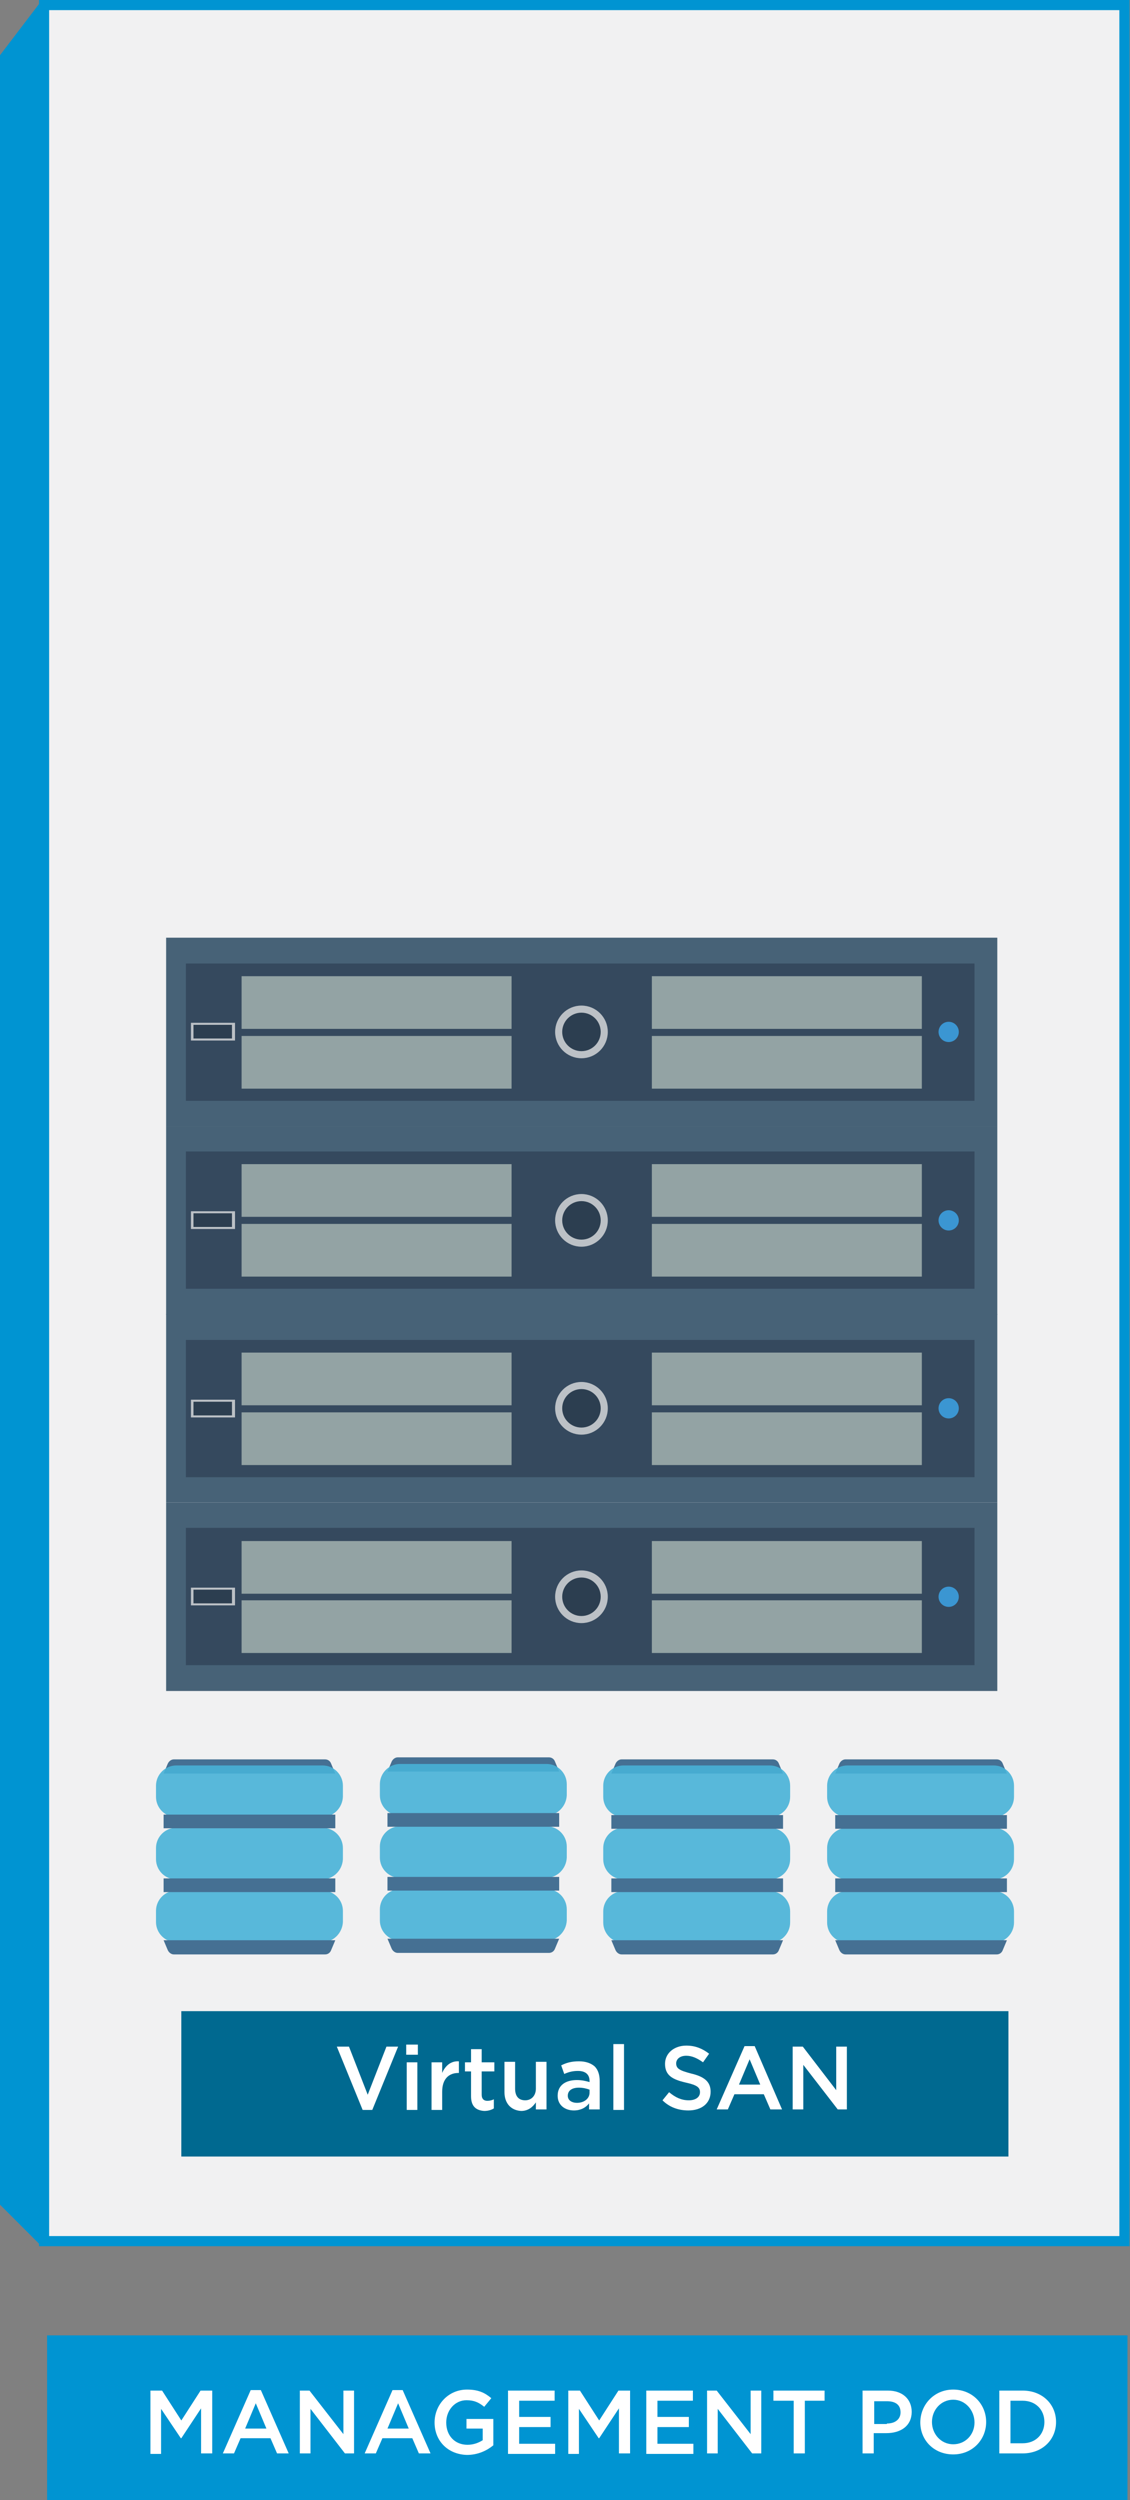 <!-- Generator: Adobe Illustrator 19.2.0, SVG Export Plug-In  -->
<svg version="1.1"
	 xmlns="http://www.w3.org/2000/svg" xmlns:xlink="http://www.w3.org/1999/xlink" xmlns:a="http://ns.adobe.com/AdobeSVGViewerExtensions/3.0/"
	 x="0px" y="0px" width="223.1px" height="493.5px" viewBox="0 0 223.1 493.5" style="enable-background:new 0 0 223.1 493.5;"
	 xml:space="preserve">
<rect x="0" y="0" width="223.1" height="493.5" fill="#808080" stroke="none"/>
<style type="text/css">
	.st0{fill:#0094D2;}
	.st1{fill:#F1F1F2;stroke:#0094D2;stroke-width:2;stroke-miterlimit:10;}
	.st2{fill:#FFFFFF;}
	.st3{fill:#476277;}
	.st4{fill:#35495E;}
	.st5{fill:#BCC1C6;}
	.st6{fill:#2C3E50;}
	.st7{fill:#93A3A4;}
	.st8{fill:#3B96D2;}
	.st9{fill:#457093;}
	.st10{opacity:0.9;fill:#47B2D7;}
	.st11{fill:#006990;}
</style>
<defs>
</defs>
<polygon class="st0" points="8,0.4 0,10.9 0,435.2 8,443.2 "/>
<rect x="8.7" y="1" class="st1" width="213.3" height="441.4"/>
<g>
	<rect x="9.3" y="461" class="st0" width="213.3" height="32.5"/>
	<g>
		<path class="st2" d="M29.7,471.9H32l3.8,5.9l3.8-5.9h2.3v12.4h-2.2v-8.9l-3.9,5.9h-0.1l-3.9-5.8v8.9h-2.1V471.9z"/>
		<path class="st2" d="M49.5,471.8h2l5.5,12.5h-2.3l-1.3-3h-5.9l-1.3,3H44L49.5,471.8z M52.6,479.4l-2.1-5l-2.1,5H52.6z"/>
		<path class="st2" d="M59.1,471.9h2l6.7,8.6v-8.6h2.1v12.4h-1.8l-6.8-8.8v8.8h-2.1V471.9z"/>
		<path class="st2" d="M77.5,471.8h2l5.5,12.5h-2.3l-1.3-3h-5.9l-1.3,3h-2.2L77.5,471.8z M80.7,479.4l-2.1-5l-2.1,5H80.7z"/>
		<path class="st2" d="M85.8,478.2L85.8,478.2c0-3.5,2.7-6.5,6.4-6.5c2.2,0,3.5,0.6,4.8,1.7l-1.4,1.7c-1-0.8-1.9-1.3-3.5-1.3
			c-2.3,0-4,2-4,4.4v0c0,2.6,1.7,4.4,4.2,4.4c1.2,0,2.2-0.4,3-0.9v-2.3h-3.2v-1.9h5.3v5.2c-1.2,1-3,1.9-5.2,1.9
			C88.4,484.5,85.8,481.8,85.8,478.2z"/>
		<path class="st2" d="M100.3,471.9h9.2v2h-7v3.2h6.2v2h-6.2v3.3h7.1v2h-9.3V471.9z"/>
		<path class="st2" d="M112.2,471.9h2.3l3.8,5.9l3.8-5.9h2.3v12.4h-2.2v-8.9l-3.9,5.9h-0.1l-3.9-5.8v8.9h-2.1V471.9z"/>
		<path class="st2" d="M127.6,471.9h9.2v2h-7v3.2h6.2v2h-6.2v3.3h7.1v2h-9.3V471.9z"/>
		<path class="st2" d="M139.5,471.9h2l6.7,8.6v-8.6h2.1v12.4h-1.8l-6.8-8.8v8.8h-2.1V471.9z"/>
		<path class="st2" d="M156.6,473.9h-3.9v-2h10.1v2h-3.9v10.4h-2.2V473.9z"/>
		<path class="st2" d="M170.4,471.9h4.9c2.9,0,4.7,1.7,4.7,4.2v0c0,2.8-2.2,4.2-5,4.2h-2.5v4h-2.2V471.9z M175.1,478.4
			c1.7,0,2.7-0.9,2.7-2.2v0c0-1.5-1-2.2-2.7-2.2h-2.5v4.5H175.1z"/>
		<path class="st2" d="M181.7,478.2L181.7,478.2c0-3.5,2.7-6.5,6.5-6.5c3.8,0,6.5,2.9,6.5,6.4v0c0,3.5-2.7,6.4-6.5,6.4
			S181.7,481.7,181.7,478.2z M192.4,478.2L192.4,478.2c0-2.4-1.8-4.5-4.2-4.5s-4.2,2-4.2,4.4v0c0,2.4,1.8,4.4,4.2,4.4
			C190.6,482.5,192.4,480.6,192.4,478.2z"/>
		<path class="st2" d="M197.3,471.9h4.6c3.9,0,6.6,2.7,6.6,6.2v0c0,3.5-2.7,6.2-6.6,6.2h-4.6V471.9z M199.5,473.9v8.4h2.4
			c2.6,0,4.3-1.8,4.3-4.2v0c0-2.4-1.7-4.2-4.3-4.2H199.5z"/>
	</g>
</g>
<g>
	<g>
		<g>
			<g>
				<rect x="32.8" y="185.1" class="st3" width="164.1" height="37.2"/>
			</g>
			<rect x="36.7" y="190.2" class="st4" width="155.7" height="27.1"/>
			<g>
				<g>
					<ellipse class="st5" cx="114.8" cy="203.7" rx="5.2" ry="5.2"/>
					<ellipse class="st6" cx="114.8" cy="203.7" rx="3.8" ry="3.8"/>
				</g>
				<g>
					<rect x="47.7" y="192.7" class="st7" width="53.3" height="10.4"/>
					<rect x="47.7" y="204.5" class="st7" width="53.3" height="10.4"/>
				</g>
				<g>
					<rect x="128.7" y="192.7" class="st7" width="53.3" height="10.4"/>
					<rect x="128.7" y="204.5" class="st7" width="53.3" height="10.4"/>
				</g>
			</g>
			<g>
				<rect x="37.7" y="201.9" class="st5" width="8.7" height="3.5"/>
				<rect x="38.2" y="202.3" class="st6" width="7.6" height="2.7"/>
			</g>
			<ellipse class="st8" cx="187.3" cy="203.7" rx="2" ry="2"/>
		</g>
		<g>
			<g>
				<rect x="32.8" y="222.3" class="st3" width="164.1" height="37.2"/>
			</g>
			<rect x="36.7" y="227.3" class="st4" width="155.7" height="27.1"/>
			<g>
				<g>
					<ellipse class="st5" cx="114.8" cy="240.9" rx="5.2" ry="5.2"/>
					<ellipse class="st6" cx="114.8" cy="240.9" rx="3.8" ry="3.8"/>
				</g>
				<g>
					<rect x="47.7" y="229.8" class="st7" width="53.3" height="10.4"/>
					<rect x="47.7" y="241.6" class="st7" width="53.3" height="10.4"/>
				</g>
				<g>
					<rect x="128.7" y="229.8" class="st7" width="53.3" height="10.4"/>
					<rect x="128.7" y="241.6" class="st7" width="53.3" height="10.4"/>
				</g>
			</g>
			<g>
				<rect x="37.7" y="239.1" class="st5" width="8.7" height="3.5"/>
				<rect x="38.2" y="239.5" class="st6" width="7.6" height="2.7"/>
			</g>
			<ellipse class="st8" cx="187.3" cy="240.9" rx="2" ry="2"/>
		</g>
		<g>
			<g>
				<rect x="32.8" y="259.4" class="st3" width="164.1" height="37.2"/>
			</g>
			<rect x="36.7" y="264.5" class="st4" width="155.7" height="27.1"/>
			<g>
				<g>
					<ellipse class="st5" cx="114.8" cy="278" rx="5.2" ry="5.2"/>
					<ellipse class="st6" cx="114.8" cy="278" rx="3.8" ry="3.8"/>
				</g>
				<g>
					<rect x="47.7" y="267" class="st7" width="53.3" height="10.4"/>
					<rect x="47.7" y="278.8" class="st7" width="53.3" height="10.4"/>
				</g>
				<g>
					<rect x="128.7" y="267" class="st7" width="53.3" height="10.4"/>
					<rect x="128.7" y="278.8" class="st7" width="53.3" height="10.4"/>
				</g>
			</g>
			<g>
				<rect x="37.7" y="276.3" class="st5" width="8.7" height="3.5"/>
				<rect x="38.2" y="276.7" class="st6" width="7.6" height="2.7"/>
			</g>
			<ellipse class="st8" cx="187.3" cy="278" rx="2" ry="2"/>
		</g>
		<g>
			<g>
				<rect x="32.8" y="296.6" class="st3" width="164.1" height="37.2"/>
			</g>
			<rect x="36.7" y="301.6" class="st4" width="155.7" height="27.1"/>
			<g>
				<g>
					<ellipse class="st5" cx="114.8" cy="315.2" rx="5.2" ry="5.2"/>
					<ellipse class="st6" cx="114.8" cy="315.2" rx="3.8" ry="3.8"/>
				</g>
				<g>
					<rect x="47.7" y="304.2" class="st7" width="53.3" height="10.4"/>
					<rect x="47.7" y="315.9" class="st7" width="53.3" height="10.4"/>
				</g>
				<g>
					<rect x="128.7" y="304.2" class="st7" width="53.3" height="10.4"/>
					<rect x="128.7" y="315.9" class="st7" width="53.3" height="10.4"/>
				</g>
			</g>
			<g>
				<rect x="37.7" y="313.4" class="st5" width="8.7" height="3.5"/>
				<rect x="38.2" y="313.8" class="st6" width="7.6" height="2.7"/>
			</g>
			<ellipse class="st8" cx="187.3" cy="315.2" rx="2" ry="2"/>
		</g>
	</g>
	<g>
		<g>
			<path class="st9" d="M120.7,350.1l0.8-1.9c0.2-0.5,0.7-0.9,1.2-0.9h29.9c0.5,0,1,0.3,1.2,0.9l0.8,1.9H120.7z"/>
			<path class="st10" d="M152,358.7h-28.9c-2.2,0-4-1.8-4-4v-2.2c0-2.2,1.8-4,4-4H152c2.2,0,4,1.8,4,4v2.2
				C156,356.9,154.2,358.7,152,358.7z"/>
			<path class="st10" d="M152,371h-28.9c-2.2,0-4-1.8-4-4v-2.2c0-2.2,1.8-4,4-4H152c2.2,0,4,1.8,4,4v2.2
				C156,369.2,154.2,371,152,371z"/>
			<path class="st10" d="M152,383.5h-28.9c-2.2,0-4-1.8-4-4v-2.2c0-2.2,1.8-4,4-4H152c2.2,0,4,1.8,4,4v2.2
				C156,381.7,154.2,383.5,152,383.5z"/>
			<rect x="120.7" y="358.3" class="st9" width="33.9" height="2.7"/>
			<rect x="120.7" y="370.8" class="st9" width="33.9" height="2.7"/>
			<path class="st9" d="M120.7,383l0.8,1.9c0.2,0.5,0.7,0.9,1.2,0.9h29.9c0.5,0,1-0.3,1.2-0.9l0.8-1.9H120.7z"/>
		</g>
		<g>
			<path class="st9" d="M164.9,350.1l0.8-1.9c0.2-0.5,0.7-0.9,1.2-0.9h29.9c0.5,0,1,0.3,1.2,0.9l0.8,1.9H164.9z"/>
			<path class="st10" d="M196.2,358.7h-28.9c-2.2,0-4-1.8-4-4v-2.2c0-2.2,1.8-4,4-4h28.9c2.2,0,4,1.8,4,4v2.2
				C200.2,356.9,198.4,358.7,196.2,358.7z"/>
			<path class="st10" d="M196.2,371h-28.9c-2.2,0-4-1.8-4-4v-2.2c0-2.2,1.8-4,4-4h28.9c2.2,0,4,1.8,4,4v2.2
				C200.2,369.2,198.4,371,196.2,371z"/>
			<path class="st10" d="M196.2,383.5h-28.9c-2.2,0-4-1.8-4-4v-2.2c0-2.2,1.8-4,4-4h28.9c2.2,0,4,1.8,4,4v2.2
				C200.2,381.7,198.4,383.5,196.2,383.5z"/>
			<rect x="164.9" y="358.3" class="st9" width="33.9" height="2.7"/>
			<rect x="164.9" y="370.8" class="st9" width="33.9" height="2.7"/>
			<path class="st9" d="M164.9,383l0.8,1.9c0.2,0.5,0.7,0.9,1.2,0.9h29.9c0.5,0,1-0.3,1.2-0.9l0.8-1.9H164.9z"/>
		</g>
		<g>
			<path class="st9" d="M76.5,349.7l0.8-1.9c0.2-0.5,0.7-0.9,1.2-0.9h29.9c0.5,0,1,0.3,1.2,0.9l0.8,1.9H76.5z"/>
			<path class="st10" d="M107.8,358.4H79c-2.2,0-4-1.8-4-4v-2.2c0-2.2,1.8-4,4-4h28.9c2.2,0,4,1.8,4,4v2.2
				C111.8,356.6,110,358.4,107.8,358.4z"/>
			<path class="st10" d="M107.8,370.7H79c-2.2,0-4-1.8-4-4v-2.2c0-2.2,1.8-4,4-4h28.9c2.2,0,4,1.8,4,4v2.2
				C111.8,368.9,110,370.7,107.8,370.7z"/>
			<path class="st10" d="M107.8,383.1H79c-2.2,0-4-1.8-4-4v-2.2c0-2.2,1.8-4,4-4h28.9c2.2,0,4,1.8,4,4v2.2
				C111.8,381.3,110,383.1,107.8,383.1z"/>
			<rect x="76.5" y="357.9" class="st9" width="33.9" height="2.7"/>
			<rect x="76.5" y="370.5" class="st9" width="33.9" height="2.7"/>
			<path class="st9" d="M76.5,382.7l0.8,1.9c0.2,0.5,0.7,0.9,1.2,0.9h29.9c0.5,0,1-0.3,1.2-0.9l0.8-1.9H76.5z"/>
		</g>
		<g>
			<path class="st9" d="M32.3,350.1l0.8-1.9c0.2-0.5,0.7-0.9,1.2-0.9h29.9c0.5,0,1,0.3,1.2,0.9l0.8,1.9H32.3z"/>
			<path class="st10" d="M63.6,358.7H34.8c-2.2,0-4-1.8-4-4v-2.2c0-2.2,1.8-4,4-4h28.9c2.2,0,4,1.8,4,4v2.2
				C67.6,356.9,65.8,358.7,63.6,358.7z"/>
			<path class="st10" d="M63.6,371H34.8c-2.2,0-4-1.8-4-4v-2.2c0-2.2,1.8-4,4-4h28.9c2.2,0,4,1.8,4,4v2.2
				C67.6,369.2,65.8,371,63.6,371z"/>
			<path class="st10" d="M63.6,383.4H34.8c-2.2,0-4-1.8-4-4v-2.2c0-2.2,1.8-4,4-4h28.9c2.2,0,4,1.8,4,4v2.2
				C67.6,381.6,65.8,383.4,63.6,383.4z"/>
			<rect x="32.3" y="358.2" class="st9" width="33.9" height="2.7"/>
			<rect x="32.3" y="370.8" class="st9" width="33.9" height="2.7"/>
			<path class="st9" d="M32.3,383l0.8,1.9c0.2,0.5,0.7,0.9,1.2,0.9h29.9c0.5,0,1-0.3,1.2-0.9l0.8-1.9H32.3z"/>
		</g>
		<rect x="35.8" y="397" class="st11" width="163.3" height="28.7"/>
		<g>
			<path class="st2" d="M66.5,404h2.4l3.7,9.5l3.7-9.5h2.3l-5.1,12.5h-1.9L66.5,404z"/>
			<path class="st2" d="M80.2,403.6h2.3v2h-2.3V403.6z M80.3,407.1h2.1v9.4h-2.1V407.1z"/>
			<path class="st2" d="M85.2,407.1h2.1v2.1c0.6-1.4,1.7-2.4,3.3-2.3v2.3h-0.1c-1.9,0-3.2,1.2-3.2,3.7v3.6h-2.1V407.1z"/>
			<path class="st2" d="M93,413.8v-4.9h-1.2v-1.8H93v-2.6h2.1v2.6h2.5v1.8h-2.5v4.6c0,0.8,0.4,1.2,1.1,1.2c0.5,0,0.9-0.1,1.3-0.3
				v1.8c-0.5,0.3-1.1,0.5-1.9,0.5C94.1,416.6,93,415.9,93,413.8z"/>
			<path class="st2" d="M99.6,413v-6h2.1v5.3c0,1.5,0.7,2.3,2,2.3c1.2,0,2.1-0.9,2.1-2.3v-5.3h2.1v9.4h-2.1V415
				c-0.6,0.9-1.5,1.7-2.9,1.7C100.9,416.6,99.6,415.2,99.6,413z"/>
			<path class="st2" d="M110.1,413.7L110.1,413.7c0-2.1,1.6-3.1,3.8-3.1c1,0,1.8,0.2,2.5,0.4v-0.2c0-1.3-0.8-2-2.3-2
				c-1,0-1.8,0.2-2.7,0.6l-0.6-1.7c1-0.5,2-0.8,3.5-0.8c1.4,0,2.4,0.4,3.1,1c0.7,0.7,1,1.7,1,2.9v5.6h-2.1v-1.2
				c-0.6,0.8-1.6,1.4-3,1.4C111.6,416.6,110.1,415.6,110.1,413.7z M116.4,413.1v-0.6c-0.5-0.2-1.3-0.4-2.1-0.4
				c-1.4,0-2.2,0.6-2.2,1.6v0c0,0.9,0.8,1.4,1.8,1.4C115.4,415.1,116.4,414.2,116.4,413.1z"/>
			<path class="st2" d="M121.1,403.5h2.1v13h-2.1V403.5z"/>
			<path class="st2" d="M130.8,414.6l1.3-1.6c1.2,1,2.4,1.6,3.9,1.6c1.3,0,2.2-0.6,2.2-1.6v0c0-0.9-0.5-1.4-2.8-1.9
				c-2.6-0.6-4.1-1.4-4.1-3.7v0c0-2.1,1.8-3.6,4.2-3.6c1.8,0,3.2,0.6,4.5,1.6l-1.2,1.7c-1.1-0.8-2.2-1.3-3.3-1.3c-1.3,0-2,0.7-2,1.5
				v0c0,1,0.6,1.4,2.9,2c2.6,0.6,3.9,1.6,3.9,3.6v0c0,2.3-1.8,3.7-4.4,3.7C134,416.6,132.2,416,130.8,414.6z"/>
			<path class="st2" d="M147,403.9h2l5.4,12.5h-2.3l-1.3-3H145l-1.3,3h-2.2L147,403.9z M150.1,411.5l-2.1-5l-2.1,5H150.1z"/>
			<path class="st2" d="M156.5,404h2l6.6,8.6V404h2.1v12.4h-1.8l-6.8-8.8v8.8h-2.1V404z"/>
		</g>
	</g>
</g>
</svg>
